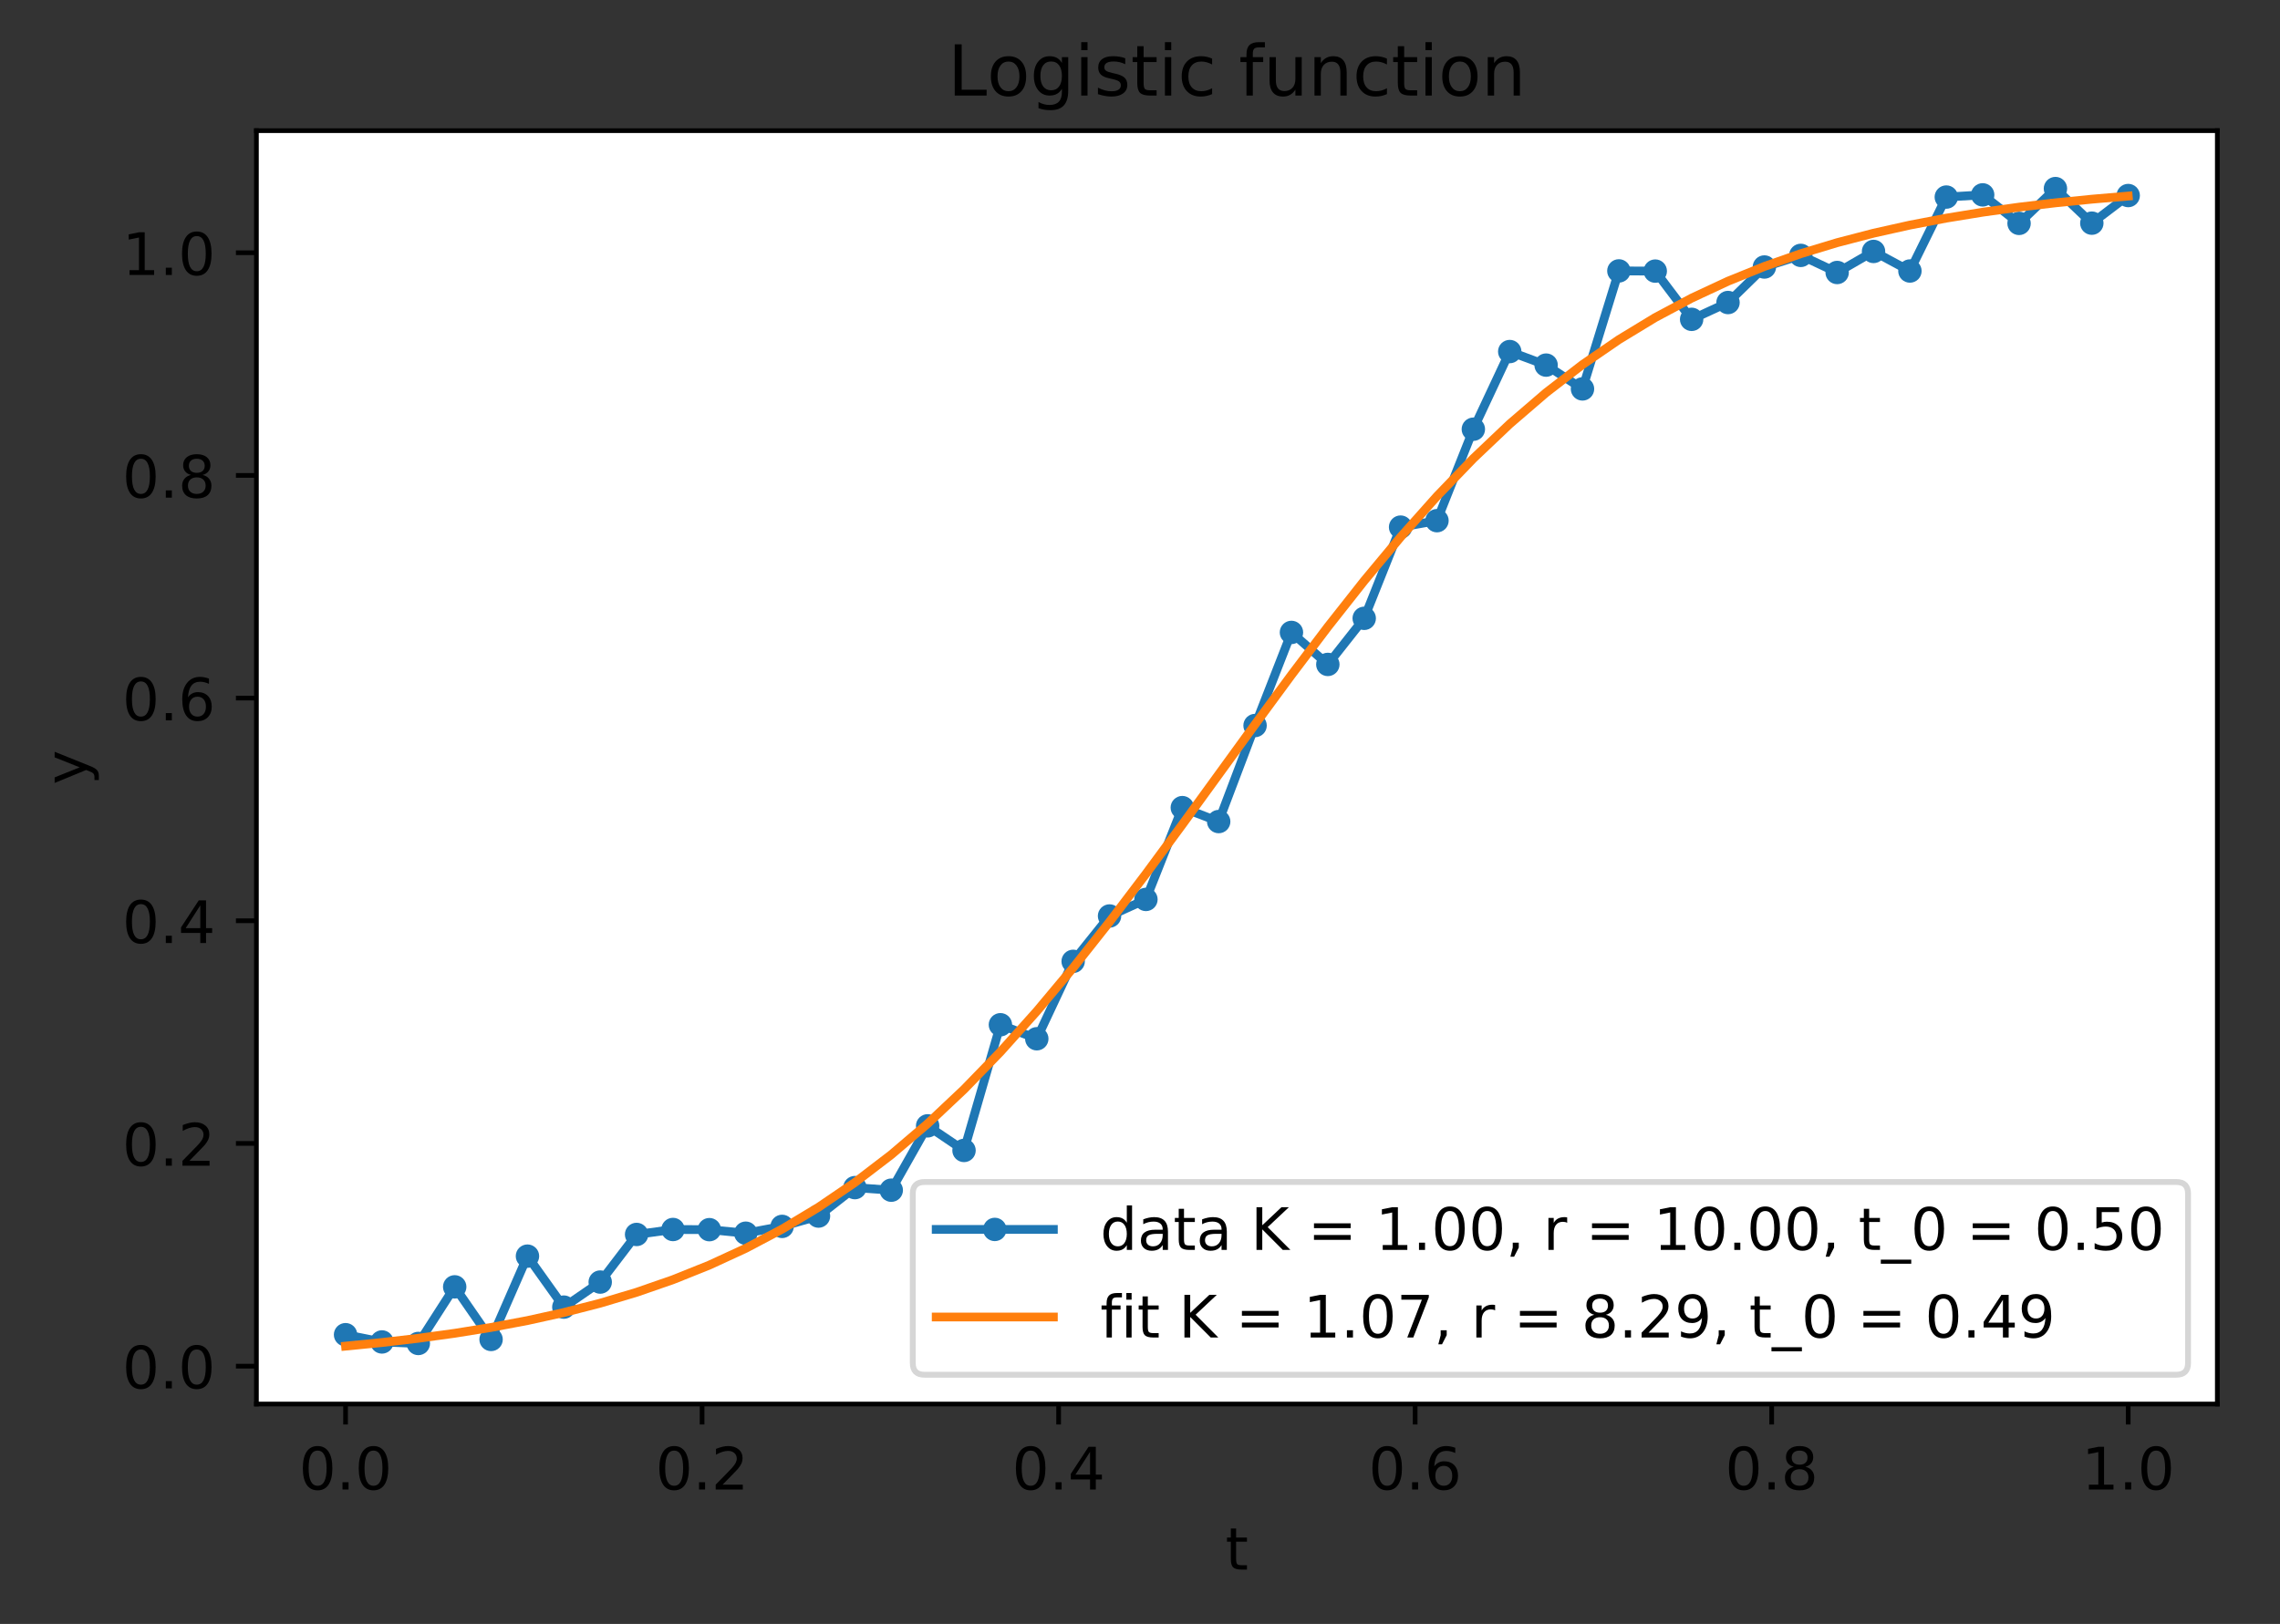 <?xml version="1.0" encoding="utf-8" standalone="no"?>
<!DOCTYPE svg PUBLIC "-//W3C//DTD SVG 1.1//EN"
  "http://www.w3.org/Graphics/SVG/1.1/DTD/svg11.dtd">
<!-- Created with matplotlib (https://matplotlib.org/) -->
<svg height="277.314pt" version="1.1" viewBox="0 0 389.281 277.314" width="389.281pt" xmlns="http://www.w3.org/2000/svg" xmlns:xlink="http://www.w3.org/1999/xlink">
 <rect x="0" y="0" width="389.281" height="277.314" fill="#333333" stroke="none"/>
 <defs>
  <style type="text/css">
*{stroke-linecap:butt;stroke-linejoin:round;}
  </style>
 </defs>
 <g id="figure_1">
  <g id="patch_1">
   <path d="M 0 277.314 
L 389.281 277.314 
L 389.281 0 
L 0 0 
z
" style="fill:none;"/>
  </g>
  <g id="axes_1">
   <g id="patch_2">
    <path d="M 43.781 239.758 
L 378.581 239.758 
L 378.581 22.318 
L 43.781 22.318 
z
" style="fill:#ffffff;"/>
   </g>
   <g id="matplotlib.axis_1">
    <g id="xtick_1">
     <g id="line2d_1">
      <defs>
       <path d="M 0 0 
L 0 3.5 
" id="m0bdfc67d2d" style="stroke:#000000;stroke-width:0.8;"/>
      </defs>
      <g>
       <use style="stroke:#000000;stroke-width:0.8;" x="58.999" xlink:href="#m0bdfc67d2d" y="239.758"/>
      </g>
     </g>
     <g id="text_1">
      <!-- 0.0 -->
      <defs>
       <path d="M 31.781 66.406 
Q 24.172 66.406 20.328 58.906 
Q 16.5 51.422 16.5 36.375 
Q 16.5 21.391 20.328 13.891 
Q 24.172 6.391 31.781 6.391 
Q 39.453 6.391 43.281 13.891 
Q 47.125 21.391 47.125 36.375 
Q 47.125 51.422 43.281 58.906 
Q 39.453 66.406 31.781 66.406 
z
M 31.781 74.219 
Q 44.047 74.219 50.516 64.516 
Q 56.984 54.828 56.984 36.375 
Q 56.984 17.969 50.516 8.266 
Q 44.047 -1.422 31.781 -1.422 
Q 19.531 -1.422 13.062 8.266 
Q 6.594 17.969 6.594 36.375 
Q 6.594 54.828 13.062 64.516 
Q 19.531 74.219 31.781 74.219 
z
" id="DejaVuSans-48"/>
       <path d="M 10.688 12.406 
L 21 12.406 
L 21 0 
L 10.688 0 
z
" id="DejaVuSans-46"/>
      </defs>
      <g transform="translate(51.048 254.357)scale(0.1 -0.1)">
       <use xlink:href="#DejaVuSans-48"/>
       <use x="63.623" xlink:href="#DejaVuSans-46"/>
       <use x="95.41" xlink:href="#DejaVuSans-48"/>
      </g>
     </g>
    </g>
    <g id="xtick_2">
     <g id="line2d_2">
      <g>
       <use style="stroke:#000000;stroke-width:0.8;" x="119.872" xlink:href="#m0bdfc67d2d" y="239.758"/>
      </g>
     </g>
     <g id="text_2">
      <!-- 0.2 -->
      <defs>
       <path d="M 19.188 8.297 
L 53.609 8.297 
L 53.609 0 
L 7.328 0 
L 7.328 8.297 
Q 12.938 14.109 22.625 23.891 
Q 32.328 33.688 34.812 36.531 
Q 39.547 41.844 41.422 45.531 
Q 43.312 49.219 43.312 52.781 
Q 43.312 58.594 39.234 62.25 
Q 35.156 65.922 28.609 65.922 
Q 23.969 65.922 18.812 64.312 
Q 13.672 62.703 7.812 59.422 
L 7.812 69.391 
Q 13.766 71.781 18.938 73 
Q 24.125 74.219 28.422 74.219 
Q 39.75 74.219 46.484 68.547 
Q 53.219 62.891 53.219 53.422 
Q 53.219 48.922 51.531 44.891 
Q 49.859 40.875 45.406 35.406 
Q 44.188 33.984 37.641 27.219 
Q 31.109 20.453 19.188 8.297 
z
" id="DejaVuSans-50"/>
      </defs>
      <g transform="translate(111.921 254.357)scale(0.1 -0.1)">
       <use xlink:href="#DejaVuSans-48"/>
       <use x="63.623" xlink:href="#DejaVuSans-46"/>
       <use x="95.41" xlink:href="#DejaVuSans-50"/>
      </g>
     </g>
    </g>
    <g id="xtick_3">
     <g id="line2d_3">
      <g>
       <use style="stroke:#000000;stroke-width:0.8;" x="180.745" xlink:href="#m0bdfc67d2d" y="239.758"/>
      </g>
     </g>
     <g id="text_3">
      <!-- 0.4 -->
      <defs>
       <path d="M 37.797 64.312 
L 12.891 25.391 
L 37.797 25.391 
z
M 35.203 72.906 
L 47.609 72.906 
L 47.609 25.391 
L 58.016 25.391 
L 58.016 17.188 
L 47.609 17.188 
L 47.609 0 
L 37.797 0 
L 37.797 17.188 
L 4.891 17.188 
L 4.891 26.703 
z
" id="DejaVuSans-52"/>
      </defs>
      <g transform="translate(172.793 254.357)scale(0.1 -0.1)">
       <use xlink:href="#DejaVuSans-48"/>
       <use x="63.623" xlink:href="#DejaVuSans-46"/>
       <use x="95.41" xlink:href="#DejaVuSans-52"/>
      </g>
     </g>
    </g>
    <g id="xtick_4">
     <g id="line2d_4">
      <g>
       <use style="stroke:#000000;stroke-width:0.8;" x="241.618" xlink:href="#m0bdfc67d2d" y="239.758"/>
      </g>
     </g>
     <g id="text_4">
      <!-- 0.6 -->
      <defs>
       <path d="M 33.016 40.375 
Q 26.375 40.375 22.484 35.828 
Q 18.609 31.297 18.609 23.391 
Q 18.609 15.531 22.484 10.953 
Q 26.375 6.391 33.016 6.391 
Q 39.656 6.391 43.531 10.953 
Q 47.406 15.531 47.406 23.391 
Q 47.406 31.297 43.531 35.828 
Q 39.656 40.375 33.016 40.375 
z
M 52.594 71.297 
L 52.594 62.312 
Q 48.875 64.062 45.094 64.984 
Q 41.312 65.922 37.594 65.922 
Q 27.828 65.922 22.672 59.328 
Q 17.531 52.734 16.797 39.406 
Q 19.672 43.656 24.016 45.922 
Q 28.375 48.188 33.594 48.188 
Q 44.578 48.188 50.953 41.516 
Q 57.328 34.859 57.328 23.391 
Q 57.328 12.156 50.688 5.359 
Q 44.047 -1.422 33.016 -1.422 
Q 20.359 -1.422 13.672 8.266 
Q 6.984 17.969 6.984 36.375 
Q 6.984 53.656 15.188 63.938 
Q 23.391 74.219 37.203 74.219 
Q 40.922 74.219 44.703 73.484 
Q 48.484 72.75 52.594 71.297 
z
" id="DejaVuSans-54"/>
      </defs>
      <g transform="translate(233.666 254.357)scale(0.1 -0.1)">
       <use xlink:href="#DejaVuSans-48"/>
       <use x="63.623" xlink:href="#DejaVuSans-46"/>
       <use x="95.41" xlink:href="#DejaVuSans-54"/>
      </g>
     </g>
    </g>
    <g id="xtick_5">
     <g id="line2d_5">
      <g>
       <use style="stroke:#000000;stroke-width:0.8;" x="302.49" xlink:href="#m0bdfc67d2d" y="239.758"/>
      </g>
     </g>
     <g id="text_5">
      <!-- 0.8 -->
      <defs>
       <path d="M 31.781 34.625 
Q 24.75 34.625 20.719 30.859 
Q 16.703 27.094 16.703 20.516 
Q 16.703 13.922 20.719 10.156 
Q 24.75 6.391 31.781 6.391 
Q 38.812 6.391 42.859 10.172 
Q 46.922 13.969 46.922 20.516 
Q 46.922 27.094 42.891 30.859 
Q 38.875 34.625 31.781 34.625 
z
M 21.922 38.812 
Q 15.578 40.375 12.031 44.719 
Q 8.5 49.078 8.5 55.328 
Q 8.5 64.062 14.719 69.141 
Q 20.953 74.219 31.781 74.219 
Q 42.672 74.219 48.875 69.141 
Q 55.078 64.062 55.078 55.328 
Q 55.078 49.078 51.531 44.719 
Q 48 40.375 41.703 38.812 
Q 48.828 37.156 52.797 32.312 
Q 56.781 27.484 56.781 20.516 
Q 56.781 9.906 50.312 4.234 
Q 43.844 -1.422 31.781 -1.422 
Q 19.734 -1.422 13.25 4.234 
Q 6.781 9.906 6.781 20.516 
Q 6.781 27.484 10.781 32.312 
Q 14.797 37.156 21.922 38.812 
z
M 18.312 54.391 
Q 18.312 48.734 21.844 45.562 
Q 25.391 42.391 31.781 42.391 
Q 38.141 42.391 41.719 45.562 
Q 45.312 48.734 45.312 54.391 
Q 45.312 60.062 41.719 63.234 
Q 38.141 66.406 31.781 66.406 
Q 25.391 66.406 21.844 63.234 
Q 18.312 60.062 18.312 54.391 
z
" id="DejaVuSans-56"/>
      </defs>
      <g transform="translate(294.539 254.357)scale(0.1 -0.1)">
       <use xlink:href="#DejaVuSans-48"/>
       <use x="63.623" xlink:href="#DejaVuSans-46"/>
       <use x="95.41" xlink:href="#DejaVuSans-56"/>
      </g>
     </g>
    </g>
    <g id="xtick_6">
     <g id="line2d_6">
      <g>
       <use style="stroke:#000000;stroke-width:0.8;" x="363.363" xlink:href="#m0bdfc67d2d" y="239.758"/>
      </g>
     </g>
     <g id="text_6">
      <!-- 1.0 -->
      <defs>
       <path d="M 12.406 8.297 
L 28.516 8.297 
L 28.516 63.922 
L 10.984 60.406 
L 10.984 69.391 
L 28.422 72.906 
L 38.281 72.906 
L 38.281 8.297 
L 54.391 8.297 
L 54.391 0 
L 12.406 0 
z
" id="DejaVuSans-49"/>
      </defs>
      <g transform="translate(355.412 254.357)scale(0.1 -0.1)">
       <use xlink:href="#DejaVuSans-49"/>
       <use x="63.623" xlink:href="#DejaVuSans-46"/>
       <use x="95.41" xlink:href="#DejaVuSans-48"/>
      </g>
     </g>
    </g>
    <g id="text_7">
     <!-- t -->
     <defs>
      <path d="M 18.312 70.219 
L 18.312 54.688 
L 36.812 54.688 
L 36.812 47.703 
L 18.312 47.703 
L 18.312 18.016 
Q 18.312 11.328 20.141 9.422 
Q 21.969 7.516 27.594 7.516 
L 36.812 7.516 
L 36.812 0 
L 27.594 0 
Q 17.188 0 13.234 3.875 
Q 9.281 7.766 9.281 18.016 
L 9.281 47.703 
L 2.688 47.703 
L 2.688 54.688 
L 9.281 54.688 
L 9.281 70.219 
z
" id="DejaVuSans-116"/>
     </defs>
     <g transform="translate(209.221 268.035)scale(0.1 -0.1)">
      <use xlink:href="#DejaVuSans-116"/>
     </g>
    </g>
   </g>
   <g id="matplotlib.axis_2">
    <g id="ytick_1">
     <g id="line2d_7">
      <defs>
       <path d="M 0 0 
L -3.5 0 
" id="m0e83b867e5" style="stroke:#000000;stroke-width:0.8;"/>
      </defs>
      <g>
       <use style="stroke:#000000;stroke-width:0.8;" x="43.781" xlink:href="#m0e83b867e5" y="233.29"/>
      </g>
     </g>
     <g id="text_8">
      <!-- 0.0 -->
      <g transform="translate(20.878 237.089)scale(0.1 -0.1)">
       <use xlink:href="#DejaVuSans-48"/>
       <use x="63.623" xlink:href="#DejaVuSans-46"/>
       <use x="95.41" xlink:href="#DejaVuSans-48"/>
      </g>
     </g>
    </g>
    <g id="ytick_2">
     <g id="line2d_8">
      <g>
       <use style="stroke:#000000;stroke-width:0.8;" x="43.781" xlink:href="#m0e83b867e5" y="195.263"/>
      </g>
     </g>
     <g id="text_9">
      <!-- 0.2 -->
      <g transform="translate(20.878 199.062)scale(0.1 -0.1)">
       <use xlink:href="#DejaVuSans-48"/>
       <use x="63.623" xlink:href="#DejaVuSans-46"/>
       <use x="95.41" xlink:href="#DejaVuSans-50"/>
      </g>
     </g>
    </g>
    <g id="ytick_3">
     <g id="line2d_9">
      <g>
       <use style="stroke:#000000;stroke-width:0.8;" x="43.781" xlink:href="#m0e83b867e5" y="157.237"/>
      </g>
     </g>
     <g id="text_10">
      <!-- 0.4 -->
      <g transform="translate(20.878 161.036)scale(0.1 -0.1)">
       <use xlink:href="#DejaVuSans-48"/>
       <use x="63.623" xlink:href="#DejaVuSans-46"/>
       <use x="95.41" xlink:href="#DejaVuSans-52"/>
      </g>
     </g>
    </g>
    <g id="ytick_4">
     <g id="line2d_10">
      <g>
       <use style="stroke:#000000;stroke-width:0.8;" x="43.781" xlink:href="#m0e83b867e5" y="119.21"/>
      </g>
     </g>
     <g id="text_11">
      <!-- 0.6 -->
      <g transform="translate(20.878 123.01)scale(0.1 -0.1)">
       <use xlink:href="#DejaVuSans-48"/>
       <use x="63.623" xlink:href="#DejaVuSans-46"/>
       <use x="95.41" xlink:href="#DejaVuSans-54"/>
      </g>
     </g>
    </g>
    <g id="ytick_5">
     <g id="line2d_11">
      <g>
       <use style="stroke:#000000;stroke-width:0.8;" x="43.781" xlink:href="#m0e83b867e5" y="81.184"/>
      </g>
     </g>
     <g id="text_12">
      <!-- 0.8 -->
      <g transform="translate(20.878 84.983)scale(0.1 -0.1)">
       <use xlink:href="#DejaVuSans-48"/>
       <use x="63.623" xlink:href="#DejaVuSans-46"/>
       <use x="95.41" xlink:href="#DejaVuSans-56"/>
      </g>
     </g>
    </g>
    <g id="ytick_6">
     <g id="line2d_12">
      <g>
       <use style="stroke:#000000;stroke-width:0.8;" x="43.781" xlink:href="#m0e83b867e5" y="43.157"/>
      </g>
     </g>
     <g id="text_13">
      <!-- 1.0 -->
      <g transform="translate(20.878 46.957)scale(0.1 -0.1)">
       <use xlink:href="#DejaVuSans-49"/>
       <use x="63.623" xlink:href="#DejaVuSans-46"/>
       <use x="95.41" xlink:href="#DejaVuSans-48"/>
      </g>
     </g>
    </g>
    <g id="text_14">
     <!-- y -->
     <defs>
      <path d="M 32.172 -5.078 
Q 28.375 -14.844 24.75 -17.812 
Q 21.141 -20.797 15.094 -20.797 
L 7.906 -20.797 
L 7.906 -13.281 
L 13.188 -13.281 
Q 16.891 -13.281 18.938 -11.516 
Q 21 -9.766 23.484 -3.219 
L 25.094 0.875 
L 2.984 54.688 
L 12.5 54.688 
L 29.594 11.922 
L 46.688 54.688 
L 56.203 54.688 
z
" id="DejaVuSans-121"/>
     </defs>
     <g transform="translate(14.798 133.998)rotate(-90)scale(0.1 -0.1)">
      <use xlink:href="#DejaVuSans-121"/>
     </g>
    </g>
   </g>
   <g id="line2d_13">
    <path clip-path="url(#pec43e4c60d)" d="M 58.999 227.921 
L 65.211 229.158 
L 71.422 229.418 
L 77.634 219.75 
L 83.845 228.731 
L 90.057 214.506 
L 96.268 223.21 
L 102.48 218.933 
L 108.691 210.803 
L 114.903 209.956 
L 121.114 209.983 
L 127.326 210.59 
L 133.537 209.426 
L 139.749 207.662 
L 145.96 202.804 
L 152.172 203.243 
L 158.383 192.256 
L 164.595 196.456 
L 170.806 174.992 
L 177.018 177.384 
L 183.229 164.165 
L 189.441 156.419 
L 195.652 153.59 
L 201.864 137.915 
L 208.075 140.294 
L 214.287 123.894 
L 220.499 107.997 
L 226.71 113.462 
L 232.922 105.588 
L 239.133 90.014 
L 245.345 88.913 
L 251.556 73.294 
L 257.768 60.034 
L 263.979 62.348 
L 270.191 66.413 
L 276.402 46.261 
L 282.614 46.295 
L 288.825 54.533 
L 295.037 51.662 
L 301.248 45.595 
L 307.46 43.612 
L 313.671 46.532 
L 319.883 42.938 
L 326.094 46.278 
L 332.306 33.651 
L 338.517 33.276 
L 344.729 38.146 
L 350.94 32.202 
L 357.152 38.108 
L 363.363 33.392 
" style="fill:none;stroke:#1f77b4;stroke-linecap:square;stroke-width:1.5;"/>
    <defs>
     <path d="M 0 1.5 
C 0.398 1.5 0.779 1.342 1.061 1.061 
C 1.342 0.779 1.5 0.398 1.5 0 
C 1.5 -0.398 1.342 -0.779 1.061 -1.061 
C 0.779 -1.342 0.398 -1.5 0 -1.5 
C -0.398 -1.5 -0.779 -1.342 -1.061 -1.061 
C -1.342 -0.779 -1.5 -0.398 -1.5 0 
C -1.5 0.398 -1.342 0.779 -1.061 1.061 
C -0.779 1.342 -0.398 1.5 0 1.5 
z
" id="mbaf4183079" style="stroke:#1f77b4;"/>
    </defs>
    <g clip-path="url(#pec43e4c60d)">
     <use style="fill:#1f77b4;stroke:#1f77b4;" x="58.999" xlink:href="#mbaf4183079" y="227.921"/>
     <use style="fill:#1f77b4;stroke:#1f77b4;" x="65.211" xlink:href="#mbaf4183079" y="229.158"/>
     <use style="fill:#1f77b4;stroke:#1f77b4;" x="71.422" xlink:href="#mbaf4183079" y="229.418"/>
     <use style="fill:#1f77b4;stroke:#1f77b4;" x="77.634" xlink:href="#mbaf4183079" y="219.75"/>
     <use style="fill:#1f77b4;stroke:#1f77b4;" x="83.845" xlink:href="#mbaf4183079" y="228.731"/>
     <use style="fill:#1f77b4;stroke:#1f77b4;" x="90.057" xlink:href="#mbaf4183079" y="214.506"/>
     <use style="fill:#1f77b4;stroke:#1f77b4;" x="96.268" xlink:href="#mbaf4183079" y="223.21"/>
     <use style="fill:#1f77b4;stroke:#1f77b4;" x="102.48" xlink:href="#mbaf4183079" y="218.933"/>
     <use style="fill:#1f77b4;stroke:#1f77b4;" x="108.691" xlink:href="#mbaf4183079" y="210.803"/>
     <use style="fill:#1f77b4;stroke:#1f77b4;" x="114.903" xlink:href="#mbaf4183079" y="209.956"/>
     <use style="fill:#1f77b4;stroke:#1f77b4;" x="121.114" xlink:href="#mbaf4183079" y="209.983"/>
     <use style="fill:#1f77b4;stroke:#1f77b4;" x="127.326" xlink:href="#mbaf4183079" y="210.59"/>
     <use style="fill:#1f77b4;stroke:#1f77b4;" x="133.537" xlink:href="#mbaf4183079" y="209.426"/>
     <use style="fill:#1f77b4;stroke:#1f77b4;" x="139.749" xlink:href="#mbaf4183079" y="207.662"/>
     <use style="fill:#1f77b4;stroke:#1f77b4;" x="145.96" xlink:href="#mbaf4183079" y="202.804"/>
     <use style="fill:#1f77b4;stroke:#1f77b4;" x="152.172" xlink:href="#mbaf4183079" y="203.243"/>
     <use style="fill:#1f77b4;stroke:#1f77b4;" x="158.383" xlink:href="#mbaf4183079" y="192.256"/>
     <use style="fill:#1f77b4;stroke:#1f77b4;" x="164.595" xlink:href="#mbaf4183079" y="196.456"/>
     <use style="fill:#1f77b4;stroke:#1f77b4;" x="170.806" xlink:href="#mbaf4183079" y="174.992"/>
     <use style="fill:#1f77b4;stroke:#1f77b4;" x="177.018" xlink:href="#mbaf4183079" y="177.384"/>
     <use style="fill:#1f77b4;stroke:#1f77b4;" x="183.229" xlink:href="#mbaf4183079" y="164.165"/>
     <use style="fill:#1f77b4;stroke:#1f77b4;" x="189.441" xlink:href="#mbaf4183079" y="156.419"/>
     <use style="fill:#1f77b4;stroke:#1f77b4;" x="195.652" xlink:href="#mbaf4183079" y="153.59"/>
     <use style="fill:#1f77b4;stroke:#1f77b4;" x="201.864" xlink:href="#mbaf4183079" y="137.915"/>
     <use style="fill:#1f77b4;stroke:#1f77b4;" x="208.075" xlink:href="#mbaf4183079" y="140.294"/>
     <use style="fill:#1f77b4;stroke:#1f77b4;" x="214.287" xlink:href="#mbaf4183079" y="123.894"/>
     <use style="fill:#1f77b4;stroke:#1f77b4;" x="220.499" xlink:href="#mbaf4183079" y="107.997"/>
     <use style="fill:#1f77b4;stroke:#1f77b4;" x="226.71" xlink:href="#mbaf4183079" y="113.462"/>
     <use style="fill:#1f77b4;stroke:#1f77b4;" x="232.922" xlink:href="#mbaf4183079" y="105.588"/>
     <use style="fill:#1f77b4;stroke:#1f77b4;" x="239.133" xlink:href="#mbaf4183079" y="90.014"/>
     <use style="fill:#1f77b4;stroke:#1f77b4;" x="245.345" xlink:href="#mbaf4183079" y="88.913"/>
     <use style="fill:#1f77b4;stroke:#1f77b4;" x="251.556" xlink:href="#mbaf4183079" y="73.294"/>
     <use style="fill:#1f77b4;stroke:#1f77b4;" x="257.768" xlink:href="#mbaf4183079" y="60.034"/>
     <use style="fill:#1f77b4;stroke:#1f77b4;" x="263.979" xlink:href="#mbaf4183079" y="62.348"/>
     <use style="fill:#1f77b4;stroke:#1f77b4;" x="270.191" xlink:href="#mbaf4183079" y="66.413"/>
     <use style="fill:#1f77b4;stroke:#1f77b4;" x="276.402" xlink:href="#mbaf4183079" y="46.261"/>
     <use style="fill:#1f77b4;stroke:#1f77b4;" x="282.614" xlink:href="#mbaf4183079" y="46.295"/>
     <use style="fill:#1f77b4;stroke:#1f77b4;" x="288.825" xlink:href="#mbaf4183079" y="54.533"/>
     <use style="fill:#1f77b4;stroke:#1f77b4;" x="295.037" xlink:href="#mbaf4183079" y="51.662"/>
     <use style="fill:#1f77b4;stroke:#1f77b4;" x="301.248" xlink:href="#mbaf4183079" y="45.595"/>
     <use style="fill:#1f77b4;stroke:#1f77b4;" x="307.46" xlink:href="#mbaf4183079" y="43.612"/>
     <use style="fill:#1f77b4;stroke:#1f77b4;" x="313.671" xlink:href="#mbaf4183079" y="46.532"/>
     <use style="fill:#1f77b4;stroke:#1f77b4;" x="319.883" xlink:href="#mbaf4183079" y="42.938"/>
     <use style="fill:#1f77b4;stroke:#1f77b4;" x="326.094" xlink:href="#mbaf4183079" y="46.278"/>
     <use style="fill:#1f77b4;stroke:#1f77b4;" x="332.306" xlink:href="#mbaf4183079" y="33.651"/>
     <use style="fill:#1f77b4;stroke:#1f77b4;" x="338.517" xlink:href="#mbaf4183079" y="33.276"/>
     <use style="fill:#1f77b4;stroke:#1f77b4;" x="344.729" xlink:href="#mbaf4183079" y="38.146"/>
     <use style="fill:#1f77b4;stroke:#1f77b4;" x="350.94" xlink:href="#mbaf4183079" y="32.202"/>
     <use style="fill:#1f77b4;stroke:#1f77b4;" x="357.152" xlink:href="#mbaf4183079" y="38.108"/>
     <use style="fill:#1f77b4;stroke:#1f77b4;" x="363.363" xlink:href="#mbaf4183079" y="33.392"/>
    </g>
   </g>
   <g id="line2d_14">
    <path clip-path="url(#pec43e4c60d)" d="M 58.999 229.874 
L 65.211 229.258 
L 71.422 228.532 
L 77.634 227.679 
L 83.845 226.679 
L 90.057 225.507 
L 96.268 224.137 
L 102.48 222.539 
L 108.691 220.681 
L 114.903 218.526 
L 121.114 216.036 
L 127.326 213.172 
L 133.537 209.892 
L 139.749 206.156 
L 145.96 201.928 
L 152.172 197.177 
L 158.383 191.88 
L 164.595 186.027 
L 170.806 179.621 
L 177.018 172.686 
L 183.229 165.264 
L 189.441 157.417 
L 195.652 149.231 
L 201.864 140.805 
L 208.075 132.253 
L 214.287 123.697 
L 220.499 115.257 
L 226.71 107.048 
L 232.922 99.173 
L 239.133 91.715 
L 245.345 84.74 
L 251.556 78.293 
L 257.768 72.396 
L 263.979 67.057 
L 270.191 62.264 
L 276.402 57.997 
L 282.614 54.224 
L 288.825 50.91 
L 295.037 48.015 
L 301.248 45.498 
L 307.46 43.319 
L 313.671 41.439 
L 319.883 39.822 
L 326.094 38.436 
L 332.306 37.25 
L 338.517 36.237 
L 344.729 35.373 
L 350.94 34.638 
L 357.152 34.014 
L 363.363 33.483 
" style="fill:none;stroke:#ff7f0e;stroke-linecap:square;stroke-width:1.5;"/>
   </g>
   <g id="patch_3">
    <path d="M 43.781 239.758 
L 43.781 22.318 
" style="fill:none;stroke:#000000;stroke-linecap:square;stroke-linejoin:miter;stroke-width:0.8;"/>
   </g>
   <g id="patch_4">
    <path d="M 378.581 239.758 
L 378.581 22.318 
" style="fill:none;stroke:#000000;stroke-linecap:square;stroke-linejoin:miter;stroke-width:0.8;"/>
   </g>
   <g id="patch_5">
    <path d="M 43.781 239.758 
L 378.581 239.758 
" style="fill:none;stroke:#000000;stroke-linecap:square;stroke-linejoin:miter;stroke-width:0.8;"/>
   </g>
   <g id="patch_6">
    <path d="M 43.781 22.318 
L 378.581 22.318 
" style="fill:none;stroke:#000000;stroke-linecap:square;stroke-linejoin:miter;stroke-width:0.8;"/>
   </g>
   <g id="text_15">
    <!-- Logistic function -->
    <defs>
     <path d="M 9.812 72.906 
L 19.672 72.906 
L 19.672 8.297 
L 55.172 8.297 
L 55.172 0 
L 9.812 0 
z
" id="DejaVuSans-76"/>
     <path d="M 30.609 48.391 
Q 23.391 48.391 19.188 42.75 
Q 14.984 37.109 14.984 27.297 
Q 14.984 17.484 19.156 11.844 
Q 23.344 6.203 30.609 6.203 
Q 37.797 6.203 41.984 11.859 
Q 46.188 17.531 46.188 27.297 
Q 46.188 37.016 41.984 42.703 
Q 37.797 48.391 30.609 48.391 
z
M 30.609 56 
Q 42.328 56 49.016 48.375 
Q 55.719 40.766 55.719 27.297 
Q 55.719 13.875 49.016 6.219 
Q 42.328 -1.422 30.609 -1.422 
Q 18.844 -1.422 12.172 6.219 
Q 5.516 13.875 5.516 27.297 
Q 5.516 40.766 12.172 48.375 
Q 18.844 56 30.609 56 
z
" id="DejaVuSans-111"/>
     <path d="M 45.406 27.984 
Q 45.406 37.75 41.375 43.109 
Q 37.359 48.484 30.078 48.484 
Q 22.859 48.484 18.828 43.109 
Q 14.797 37.75 14.797 27.984 
Q 14.797 18.266 18.828 12.891 
Q 22.859 7.516 30.078 7.516 
Q 37.359 7.516 41.375 12.891 
Q 45.406 18.266 45.406 27.984 
z
M 54.391 6.781 
Q 54.391 -7.172 48.188 -13.984 
Q 42 -20.797 29.203 -20.797 
Q 24.469 -20.797 20.266 -20.094 
Q 16.062 -19.391 12.109 -17.922 
L 12.109 -9.188 
Q 16.062 -11.328 19.922 -12.344 
Q 23.781 -13.375 27.781 -13.375 
Q 36.625 -13.375 41.016 -8.766 
Q 45.406 -4.156 45.406 5.172 
L 45.406 9.625 
Q 42.625 4.781 38.281 2.391 
Q 33.938 0 27.875 0 
Q 17.828 0 11.672 7.656 
Q 5.516 15.328 5.516 27.984 
Q 5.516 40.672 11.672 48.328 
Q 17.828 56 27.875 56 
Q 33.938 56 38.281 53.609 
Q 42.625 51.219 45.406 46.391 
L 45.406 54.688 
L 54.391 54.688 
z
" id="DejaVuSans-103"/>
     <path d="M 9.422 54.688 
L 18.406 54.688 
L 18.406 0 
L 9.422 0 
z
M 9.422 75.984 
L 18.406 75.984 
L 18.406 64.594 
L 9.422 64.594 
z
" id="DejaVuSans-105"/>
     <path d="M 44.281 53.078 
L 44.281 44.578 
Q 40.484 46.531 36.375 47.5 
Q 32.281 48.484 27.875 48.484 
Q 21.188 48.484 17.844 46.438 
Q 14.5 44.391 14.5 40.281 
Q 14.5 37.156 16.891 35.375 
Q 19.281 33.594 26.516 31.984 
L 29.594 31.297 
Q 39.156 29.25 43.188 25.516 
Q 47.219 21.781 47.219 15.094 
Q 47.219 7.469 41.188 3.016 
Q 35.156 -1.422 24.609 -1.422 
Q 20.219 -1.422 15.453 -0.562 
Q 10.688 0.297 5.422 2 
L 5.422 11.281 
Q 10.406 8.688 15.234 7.391 
Q 20.062 6.109 24.812 6.109 
Q 31.156 6.109 34.562 8.281 
Q 37.984 10.453 37.984 14.406 
Q 37.984 18.062 35.516 20.016 
Q 33.062 21.969 24.703 23.781 
L 21.578 24.516 
Q 13.234 26.266 9.516 29.906 
Q 5.812 33.547 5.812 39.891 
Q 5.812 47.609 11.281 51.797 
Q 16.75 56 26.812 56 
Q 31.781 56 36.172 55.266 
Q 40.578 54.547 44.281 53.078 
z
" id="DejaVuSans-115"/>
     <path d="M 48.781 52.594 
L 48.781 44.188 
Q 44.969 46.297 41.141 47.344 
Q 37.312 48.391 33.406 48.391 
Q 24.656 48.391 19.812 42.844 
Q 14.984 37.312 14.984 27.297 
Q 14.984 17.281 19.812 11.734 
Q 24.656 6.203 33.406 6.203 
Q 37.312 6.203 41.141 7.25 
Q 44.969 8.297 48.781 10.406 
L 48.781 2.094 
Q 45.016 0.344 40.984 -0.531 
Q 36.969 -1.422 32.422 -1.422 
Q 20.062 -1.422 12.781 6.344 
Q 5.516 14.109 5.516 27.297 
Q 5.516 40.672 12.859 48.328 
Q 20.219 56 33.016 56 
Q 37.156 56 41.109 55.141 
Q 45.062 54.297 48.781 52.594 
z
" id="DejaVuSans-99"/>
     <path id="DejaVuSans-32"/>
     <path d="M 37.109 75.984 
L 37.109 68.5 
L 28.516 68.5 
Q 23.688 68.5 21.797 66.547 
Q 19.922 64.594 19.922 59.516 
L 19.922 54.688 
L 34.719 54.688 
L 34.719 47.703 
L 19.922 47.703 
L 19.922 0 
L 10.891 0 
L 10.891 47.703 
L 2.297 47.703 
L 2.297 54.688 
L 10.891 54.688 
L 10.891 58.5 
Q 10.891 67.625 15.141 71.797 
Q 19.391 75.984 28.609 75.984 
z
" id="DejaVuSans-102"/>
     <path d="M 8.5 21.578 
L 8.5 54.688 
L 17.484 54.688 
L 17.484 21.922 
Q 17.484 14.156 20.5 10.266 
Q 23.531 6.391 29.594 6.391 
Q 36.859 6.391 41.078 11.031 
Q 45.312 15.672 45.312 23.688 
L 45.312 54.688 
L 54.297 54.688 
L 54.297 0 
L 45.312 0 
L 45.312 8.406 
Q 42.047 3.422 37.719 1 
Q 33.406 -1.422 27.688 -1.422 
Q 18.266 -1.422 13.375 4.438 
Q 8.5 10.297 8.5 21.578 
z
M 31.109 56 
z
" id="DejaVuSans-117"/>
     <path d="M 54.891 33.016 
L 54.891 0 
L 45.906 0 
L 45.906 32.719 
Q 45.906 40.484 42.875 44.328 
Q 39.844 48.188 33.797 48.188 
Q 26.516 48.188 22.312 43.547 
Q 18.109 38.922 18.109 30.906 
L 18.109 0 
L 9.078 0 
L 9.078 54.688 
L 18.109 54.688 
L 18.109 46.188 
Q 21.344 51.125 25.703 53.562 
Q 30.078 56 35.797 56 
Q 45.219 56 50.047 50.172 
Q 54.891 44.344 54.891 33.016 
z
" id="DejaVuSans-110"/>
    </defs>
    <g transform="translate(161.832 16.318)scale(0.12 -0.12)">
     <use xlink:href="#DejaVuSans-76"/>
     <use x="55.697" xlink:href="#DejaVuSans-111"/>
     <use x="116.879" xlink:href="#DejaVuSans-103"/>
     <use x="180.355" xlink:href="#DejaVuSans-105"/>
     <use x="208.139" xlink:href="#DejaVuSans-115"/>
     <use x="260.238" xlink:href="#DejaVuSans-116"/>
     <use x="299.447" xlink:href="#DejaVuSans-105"/>
     <use x="327.23" xlink:href="#DejaVuSans-99"/>
     <use x="382.211" xlink:href="#DejaVuSans-32"/>
     <use x="413.998" xlink:href="#DejaVuSans-102"/>
     <use x="449.203" xlink:href="#DejaVuSans-117"/>
     <use x="512.582" xlink:href="#DejaVuSans-110"/>
     <use x="575.961" xlink:href="#DejaVuSans-99"/>
     <use x="630.941" xlink:href="#DejaVuSans-116"/>
     <use x="670.15" xlink:href="#DejaVuSans-105"/>
     <use x="697.934" xlink:href="#DejaVuSans-111"/>
     <use x="759.115" xlink:href="#DejaVuSans-110"/>
    </g>
   </g>
   <g id="legend_1">
    <g id="patch_7">
     <path d="M 157.847 234.758 
L 371.581 234.758 
Q 373.581 234.758 373.581 232.758 
L 373.581 203.846 
Q 373.581 201.846 371.581 201.846 
L 157.847 201.846 
Q 155.847 201.846 155.847 203.846 
L 155.847 232.758 
Q 155.847 234.758 157.847 234.758 
z
" style="fill:#ffffff;opacity:0.8;stroke:#cccccc;stroke-linejoin:miter;"/>
    </g>
    <g id="line2d_15">
     <path d="M 159.847 209.944 
L 179.847 209.944 
" style="fill:none;stroke:#1f77b4;stroke-linecap:square;stroke-width:1.5;"/>
    </g>
    <g id="line2d_16">
     <g>
      <use style="fill:#1f77b4;stroke:#1f77b4;" x="169.847" xlink:href="#mbaf4183079" y="209.944"/>
     </g>
    </g>
    <g id="text_16">
     <!-- data K = 1.00, r = 10.00, t_0 = 0.50 -->
     <defs>
      <path d="M 45.406 46.391 
L 45.406 75.984 
L 54.391 75.984 
L 54.391 0 
L 45.406 0 
L 45.406 8.203 
Q 42.578 3.328 38.25 0.953 
Q 33.938 -1.422 27.875 -1.422 
Q 17.969 -1.422 11.734 6.484 
Q 5.516 14.406 5.516 27.297 
Q 5.516 40.188 11.734 48.094 
Q 17.969 56 27.875 56 
Q 33.938 56 38.25 53.625 
Q 42.578 51.266 45.406 46.391 
z
M 14.797 27.297 
Q 14.797 17.391 18.875 11.75 
Q 22.953 6.109 30.078 6.109 
Q 37.203 6.109 41.297 11.75 
Q 45.406 17.391 45.406 27.297 
Q 45.406 37.203 41.297 42.844 
Q 37.203 48.484 30.078 48.484 
Q 22.953 48.484 18.875 42.844 
Q 14.797 37.203 14.797 27.297 
z
" id="DejaVuSans-100"/>
      <path d="M 34.281 27.484 
Q 23.391 27.484 19.188 25 
Q 14.984 22.516 14.984 16.5 
Q 14.984 11.719 18.141 8.906 
Q 21.297 6.109 26.703 6.109 
Q 34.188 6.109 38.703 11.406 
Q 43.219 16.703 43.219 25.484 
L 43.219 27.484 
z
M 52.203 31.203 
L 52.203 0 
L 43.219 0 
L 43.219 8.297 
Q 40.141 3.328 35.547 0.953 
Q 30.953 -1.422 24.312 -1.422 
Q 15.922 -1.422 10.953 3.297 
Q 6 8.016 6 15.922 
Q 6 25.141 12.172 29.828 
Q 18.359 34.516 30.609 34.516 
L 43.219 34.516 
L 43.219 35.406 
Q 43.219 41.609 39.141 45 
Q 35.062 48.391 27.688 48.391 
Q 23 48.391 18.547 47.266 
Q 14.109 46.141 10.016 43.891 
L 10.016 52.203 
Q 14.938 54.109 19.578 55.047 
Q 24.219 56 28.609 56 
Q 40.484 56 46.344 49.844 
Q 52.203 43.703 52.203 31.203 
z
" id="DejaVuSans-97"/>
      <path d="M 9.812 72.906 
L 19.672 72.906 
L 19.672 42.094 
L 52.391 72.906 
L 65.094 72.906 
L 28.906 38.922 
L 67.672 0 
L 54.688 0 
L 19.672 35.109 
L 19.672 0 
L 9.812 0 
z
" id="DejaVuSans-75"/>
      <path d="M 10.594 45.406 
L 73.188 45.406 
L 73.188 37.203 
L 10.594 37.203 
z
M 10.594 25.484 
L 73.188 25.484 
L 73.188 17.188 
L 10.594 17.188 
z
" id="DejaVuSans-61"/>
      <path d="M 11.719 12.406 
L 22.016 12.406 
L 22.016 4 
L 14.016 -11.625 
L 7.719 -11.625 
L 11.719 4 
z
" id="DejaVuSans-44"/>
      <path d="M 41.109 46.297 
Q 39.594 47.172 37.812 47.578 
Q 36.031 48 33.891 48 
Q 26.266 48 22.188 43.047 
Q 18.109 38.094 18.109 28.812 
L 18.109 0 
L 9.078 0 
L 9.078 54.688 
L 18.109 54.688 
L 18.109 46.188 
Q 20.953 51.172 25.484 53.578 
Q 30.031 56 36.531 56 
Q 37.453 56 38.578 55.875 
Q 39.703 55.766 41.062 55.516 
z
" id="DejaVuSans-114"/>
      <path d="M 50.984 -16.609 
L 50.984 -23.578 
L -0.984 -23.578 
L -0.984 -16.609 
z
" id="DejaVuSans-95"/>
      <path d="M 10.797 72.906 
L 49.516 72.906 
L 49.516 64.594 
L 19.828 64.594 
L 19.828 46.734 
Q 21.969 47.469 24.109 47.828 
Q 26.266 48.188 28.422 48.188 
Q 40.625 48.188 47.75 41.5 
Q 54.891 34.812 54.891 23.391 
Q 54.891 11.625 47.562 5.094 
Q 40.234 -1.422 26.906 -1.422 
Q 22.312 -1.422 17.547 -0.641 
Q 12.797 0.141 7.719 1.703 
L 7.719 11.625 
Q 12.109 9.234 16.797 8.062 
Q 21.484 6.891 26.703 6.891 
Q 35.156 6.891 40.078 11.328 
Q 45.016 15.766 45.016 23.391 
Q 45.016 31 40.078 35.438 
Q 35.156 39.891 26.703 39.891 
Q 22.75 39.891 18.812 39.016 
Q 14.891 38.141 10.797 36.281 
z
" id="DejaVuSans-53"/>
     </defs>
     <g transform="translate(187.847 213.444)scale(0.1 -0.1)">
      <use xlink:href="#DejaVuSans-100"/>
      <use x="63.477" xlink:href="#DejaVuSans-97"/>
      <use x="124.756" xlink:href="#DejaVuSans-116"/>
      <use x="163.965" xlink:href="#DejaVuSans-97"/>
      <use x="225.244" xlink:href="#DejaVuSans-32"/>
      <use x="257.031" xlink:href="#DejaVuSans-75"/>
      <use x="322.607" xlink:href="#DejaVuSans-32"/>
      <use x="354.395" xlink:href="#DejaVuSans-61"/>
      <use x="438.184" xlink:href="#DejaVuSans-32"/>
      <use x="469.971" xlink:href="#DejaVuSans-49"/>
      <use x="533.594" xlink:href="#DejaVuSans-46"/>
      <use x="565.381" xlink:href="#DejaVuSans-48"/>
      <use x="629.004" xlink:href="#DejaVuSans-48"/>
      <use x="692.627" xlink:href="#DejaVuSans-44"/>
      <use x="724.414" xlink:href="#DejaVuSans-32"/>
      <use x="756.201" xlink:href="#DejaVuSans-114"/>
      <use x="797.314" xlink:href="#DejaVuSans-32"/>
      <use x="829.102" xlink:href="#DejaVuSans-61"/>
      <use x="912.891" xlink:href="#DejaVuSans-32"/>
      <use x="944.678" xlink:href="#DejaVuSans-49"/>
      <use x="1008.301" xlink:href="#DejaVuSans-48"/>
      <use x="1071.924" xlink:href="#DejaVuSans-46"/>
      <use x="1103.711" xlink:href="#DejaVuSans-48"/>
      <use x="1167.334" xlink:href="#DejaVuSans-48"/>
      <use x="1230.957" xlink:href="#DejaVuSans-44"/>
      <use x="1262.744" xlink:href="#DejaVuSans-32"/>
      <use x="1294.531" xlink:href="#DejaVuSans-116"/>
      <use x="1333.74" xlink:href="#DejaVuSans-95"/>
      <use x="1383.74" xlink:href="#DejaVuSans-48"/>
      <use x="1447.363" xlink:href="#DejaVuSans-32"/>
      <use x="1479.15" xlink:href="#DejaVuSans-61"/>
      <use x="1562.939" xlink:href="#DejaVuSans-32"/>
      <use x="1594.727" xlink:href="#DejaVuSans-48"/>
      <use x="1658.35" xlink:href="#DejaVuSans-46"/>
      <use x="1690.137" xlink:href="#DejaVuSans-53"/>
      <use x="1753.76" xlink:href="#DejaVuSans-48"/>
     </g>
    </g>
    <g id="line2d_17">
     <path d="M 159.847 224.9 
L 179.847 224.9 
" style="fill:none;stroke:#ff7f0e;stroke-linecap:square;stroke-width:1.5;"/>
    </g>
    <g id="line2d_18"/>
    <g id="text_17">
     <!-- fit K = 1.07, r = 8.29, t_0 = 0.49 -->
     <defs>
      <path d="M 8.203 72.906 
L 55.078 72.906 
L 55.078 68.703 
L 28.609 0 
L 18.312 0 
L 43.219 64.594 
L 8.203 64.594 
z
" id="DejaVuSans-55"/>
      <path d="M 10.984 1.516 
L 10.984 10.5 
Q 14.703 8.734 18.5 7.812 
Q 22.312 6.891 25.984 6.891 
Q 35.75 6.891 40.891 13.453 
Q 46.047 20.016 46.781 33.406 
Q 43.953 29.203 39.594 26.953 
Q 35.25 24.703 29.984 24.703 
Q 19.047 24.703 12.672 31.312 
Q 6.297 37.938 6.297 49.422 
Q 6.297 60.641 12.938 67.422 
Q 19.578 74.219 30.609 74.219 
Q 43.266 74.219 49.922 64.516 
Q 56.594 54.828 56.594 36.375 
Q 56.594 19.141 48.406 8.859 
Q 40.234 -1.422 26.422 -1.422 
Q 22.703 -1.422 18.891 -0.688 
Q 15.094 0.047 10.984 1.516 
z
M 30.609 32.422 
Q 37.25 32.422 41.125 36.953 
Q 45.016 41.5 45.016 49.422 
Q 45.016 57.281 41.125 61.844 
Q 37.25 66.406 30.609 66.406 
Q 23.969 66.406 20.094 61.844 
Q 16.219 57.281 16.219 49.422 
Q 16.219 41.5 20.094 36.953 
Q 23.969 32.422 30.609 32.422 
z
" id="DejaVuSans-57"/>
     </defs>
     <g transform="translate(187.847 228.4)scale(0.1 -0.1)">
      <use xlink:href="#DejaVuSans-102"/>
      <use x="35.205" xlink:href="#DejaVuSans-105"/>
      <use x="62.988" xlink:href="#DejaVuSans-116"/>
      <use x="102.197" xlink:href="#DejaVuSans-32"/>
      <use x="133.984" xlink:href="#DejaVuSans-75"/>
      <use x="199.561" xlink:href="#DejaVuSans-32"/>
      <use x="231.348" xlink:href="#DejaVuSans-61"/>
      <use x="315.137" xlink:href="#DejaVuSans-32"/>
      <use x="346.924" xlink:href="#DejaVuSans-49"/>
      <use x="410.547" xlink:href="#DejaVuSans-46"/>
      <use x="442.334" xlink:href="#DejaVuSans-48"/>
      <use x="505.957" xlink:href="#DejaVuSans-55"/>
      <use x="569.58" xlink:href="#DejaVuSans-44"/>
      <use x="601.367" xlink:href="#DejaVuSans-32"/>
      <use x="633.154" xlink:href="#DejaVuSans-114"/>
      <use x="674.268" xlink:href="#DejaVuSans-32"/>
      <use x="706.055" xlink:href="#DejaVuSans-61"/>
      <use x="789.844" xlink:href="#DejaVuSans-32"/>
      <use x="821.631" xlink:href="#DejaVuSans-56"/>
      <use x="885.254" xlink:href="#DejaVuSans-46"/>
      <use x="917.041" xlink:href="#DejaVuSans-50"/>
      <use x="980.664" xlink:href="#DejaVuSans-57"/>
      <use x="1044.287" xlink:href="#DejaVuSans-44"/>
      <use x="1076.074" xlink:href="#DejaVuSans-32"/>
      <use x="1107.861" xlink:href="#DejaVuSans-116"/>
      <use x="1147.07" xlink:href="#DejaVuSans-95"/>
      <use x="1197.07" xlink:href="#DejaVuSans-48"/>
      <use x="1260.693" xlink:href="#DejaVuSans-32"/>
      <use x="1292.48" xlink:href="#DejaVuSans-61"/>
      <use x="1376.27" xlink:href="#DejaVuSans-32"/>
      <use x="1408.057" xlink:href="#DejaVuSans-48"/>
      <use x="1471.68" xlink:href="#DejaVuSans-46"/>
      <use x="1503.467" xlink:href="#DejaVuSans-52"/>
      <use x="1567.09" xlink:href="#DejaVuSans-57"/>
     </g>
    </g>
   </g>
  </g>
 </g>
 <defs>
  <clipPath id="pec43e4c60d">
   <rect height="217.44" width="334.8" x="43.781" y="22.318"/>
  </clipPath>
 </defs>
</svg>
